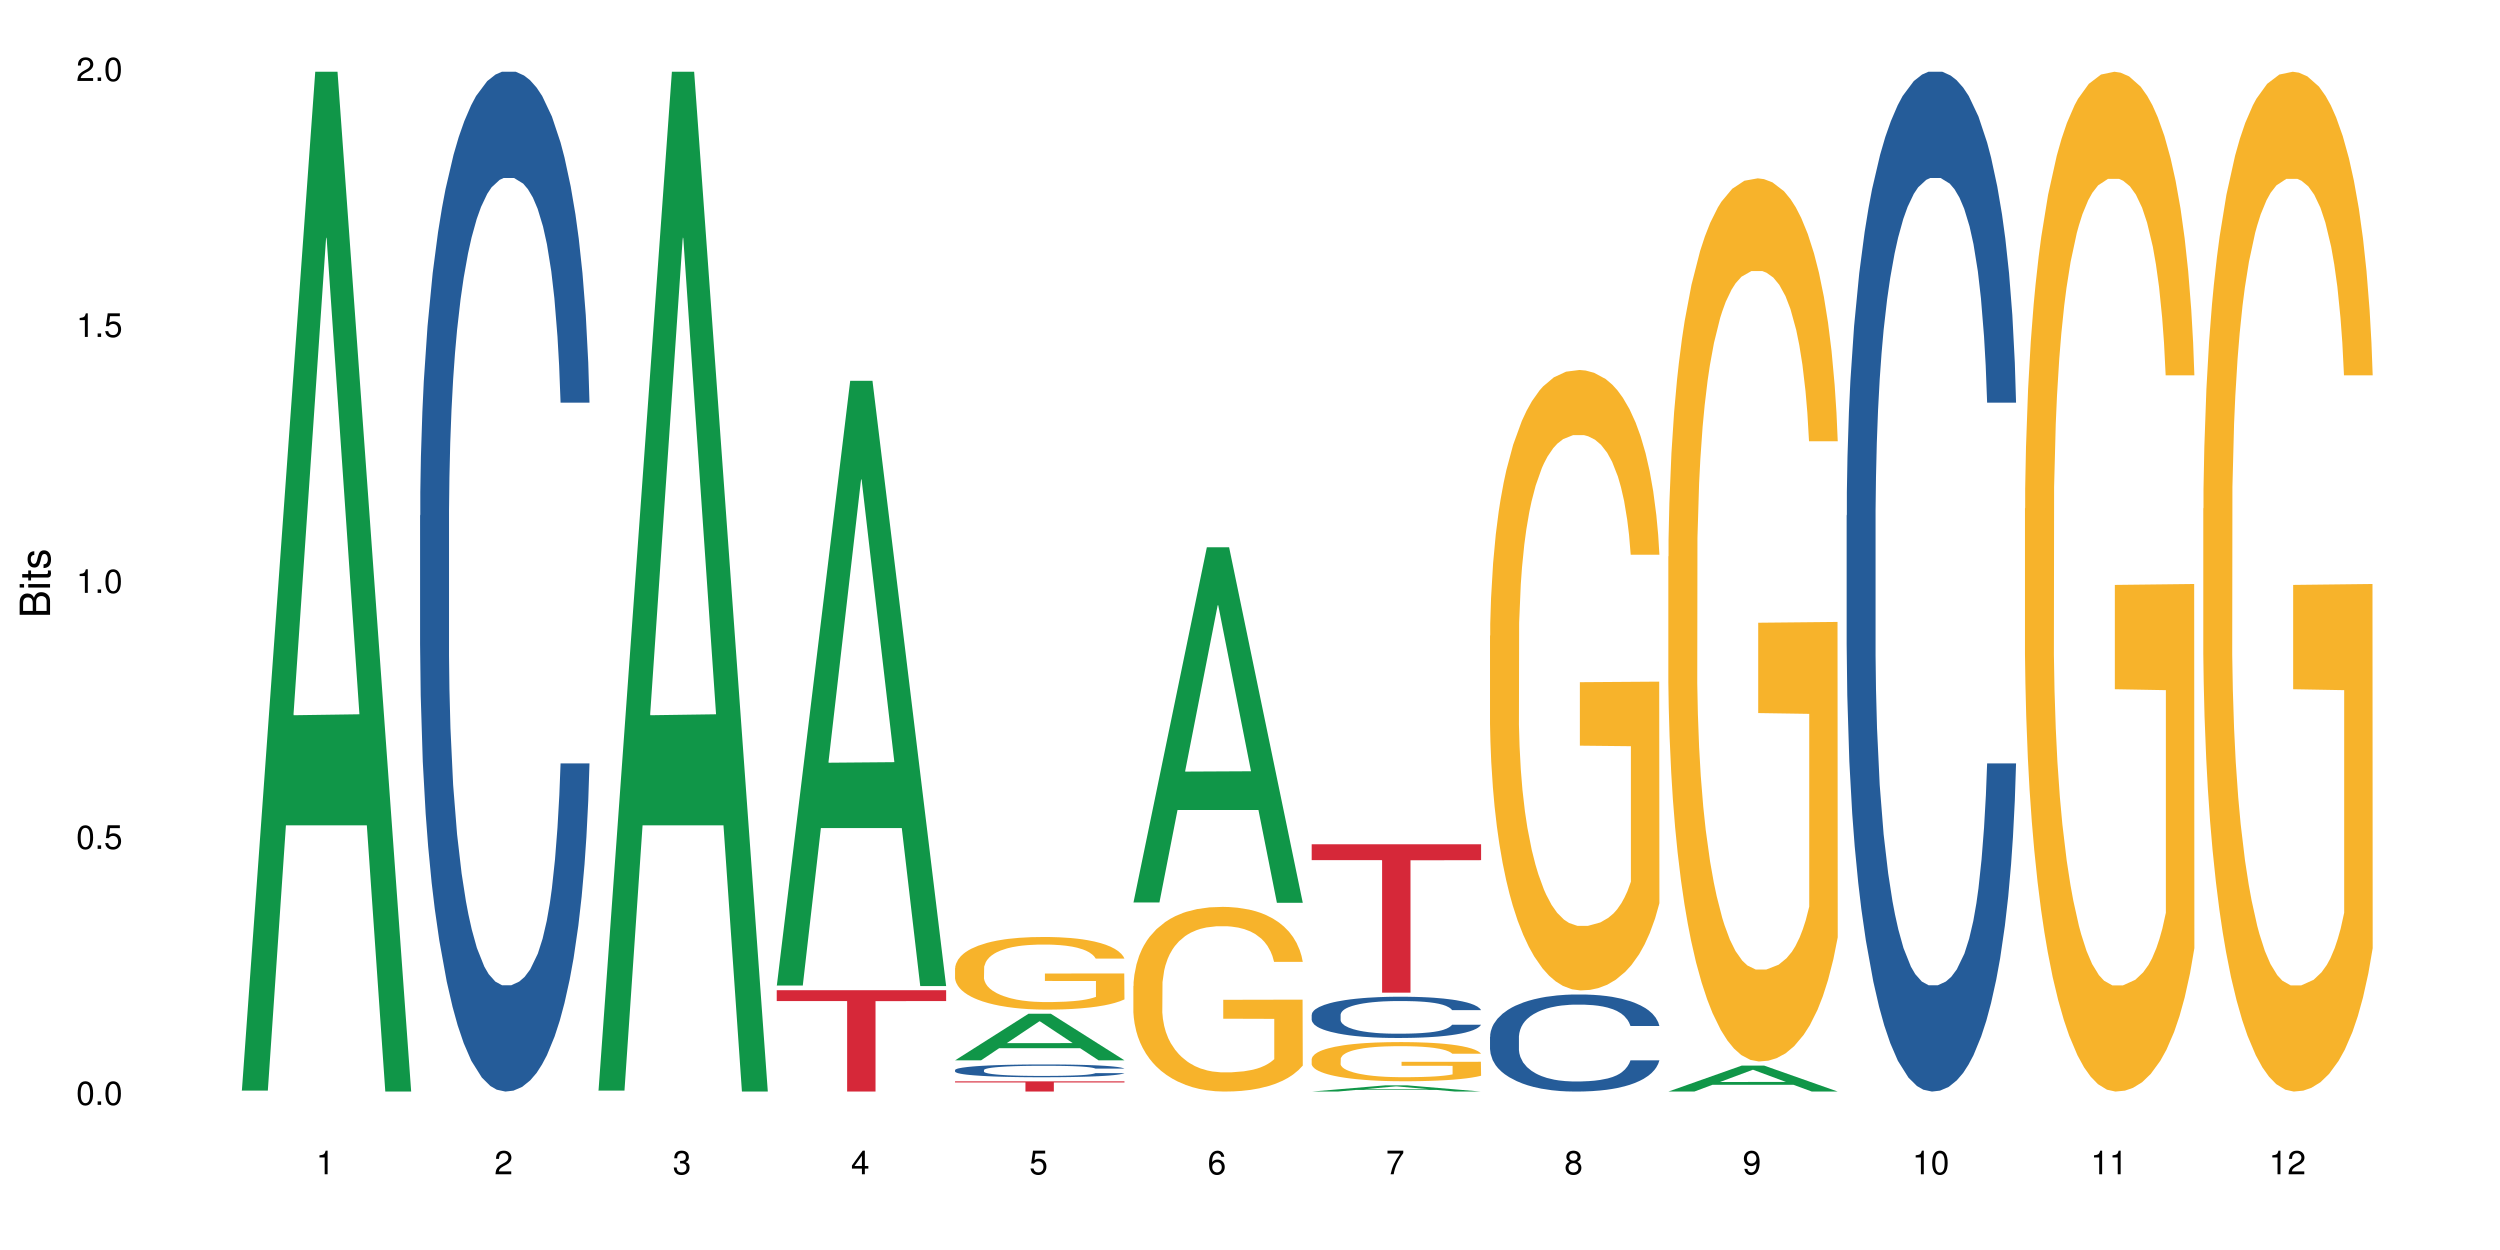 <?xml version="1.0" encoding="UTF-8"?>
<svg xmlns="http://www.w3.org/2000/svg" xmlns:xlink="http://www.w3.org/1999/xlink" width="720pt" height="360pt" viewBox="0 0 720 360" version="1.1">
<defs>
<g>
<symbol overflow="visible" id="glyph0-0">
<path style="stroke:none;" d=""/>
</symbol>
<symbol overflow="visible" id="glyph0-1">
<path style="stroke:none;" d="M 2.641 -6.797 C 2 -6.797 1.422 -6.531 1.078 -6.047 C 0.641 -5.453 0.406 -4.547 0.406 -3.297 C 0.406 -1 1.188 0.219 2.641 0.219 C 4.078 0.219 4.859 -1 4.859 -3.234 C 4.859 -4.562 4.656 -5.438 4.203 -6.047 C 3.844 -6.531 3.281 -6.797 2.641 -6.797 Z M 2.641 -6.047 C 3.547 -6.047 4 -5.125 4 -3.312 C 4 -1.375 3.562 -0.484 2.625 -0.484 C 1.734 -0.484 1.281 -1.422 1.281 -3.281 C 1.281 -5.141 1.734 -6.047 2.641 -6.047 Z M 2.641 -6.047 "/>
</symbol>
<symbol overflow="visible" id="glyph0-2">
<path style="stroke:none;" d="M 1.828 -1 L 0.828 -1 L 0.828 0 L 1.828 0 Z M 1.828 -1 "/>
</symbol>
<symbol overflow="visible" id="glyph0-3">
<path style="stroke:none;" d="M 4.562 -6.797 L 1.062 -6.797 L 0.547 -3.094 L 1.328 -3.094 C 1.719 -3.562 2.047 -3.734 2.578 -3.734 C 3.484 -3.734 4.062 -3.109 4.062 -2.094 C 4.062 -1.125 3.484 -0.531 2.578 -0.531 C 1.828 -0.531 1.375 -0.906 1.188 -1.672 L 0.328 -1.672 C 0.453 -1.109 0.547 -0.844 0.75 -0.594 C 1.125 -0.078 1.828 0.219 2.594 0.219 C 3.969 0.219 4.922 -0.781 4.922 -2.219 C 4.922 -3.562 4.031 -4.484 2.719 -4.484 C 2.25 -4.484 1.859 -4.359 1.469 -4.062 L 1.734 -5.969 L 4.562 -5.969 Z M 4.562 -6.797 "/>
</symbol>
<symbol overflow="visible" id="glyph0-4">
<path style="stroke:none;" d="M 2.484 -4.844 L 2.484 0 L 3.328 0 L 3.328 -6.797 L 2.766 -6.797 C 2.469 -5.75 2.281 -5.609 0.984 -5.453 L 0.984 -4.844 Z M 2.484 -4.844 "/>
</symbol>
<symbol overflow="visible" id="glyph0-5">
<path style="stroke:none;" d="M 4.859 -0.828 L 1.281 -0.828 C 1.359 -1.391 1.672 -1.75 2.5 -2.234 L 3.469 -2.75 C 4.406 -3.266 4.906 -3.969 4.906 -4.812 C 4.906 -5.375 4.672 -5.906 4.266 -6.266 C 3.859 -6.625 3.375 -6.797 2.719 -6.797 C 1.859 -6.797 1.219 -6.5 0.844 -5.922 C 0.609 -5.562 0.5 -5.125 0.484 -4.438 L 1.328 -4.438 C 1.359 -4.906 1.406 -5.188 1.531 -5.406 C 1.75 -5.812 2.188 -6.062 2.703 -6.062 C 3.469 -6.062 4.031 -5.516 4.031 -4.781 C 4.031 -4.25 3.719 -3.797 3.125 -3.438 L 2.234 -2.938 C 0.812 -2.141 0.406 -1.5 0.328 0 L 4.859 0 Z M 4.859 -0.828 "/>
</symbol>
<symbol overflow="visible" id="glyph0-6">
<path style="stroke:none;" d="M 2.125 -3.125 L 2.578 -3.125 C 3.516 -3.125 3.984 -2.703 3.984 -1.891 C 3.984 -1.031 3.469 -0.531 2.578 -0.531 C 1.656 -0.531 1.203 -0.984 1.156 -1.969 L 0.312 -1.969 C 0.344 -1.422 0.438 -1.078 0.609 -0.766 C 0.953 -0.109 1.625 0.219 2.547 0.219 C 3.953 0.219 4.859 -0.609 4.859 -1.906 C 4.859 -2.766 4.516 -3.25 3.703 -3.516 C 4.344 -3.766 4.656 -4.25 4.656 -4.938 C 4.656 -6.109 3.875 -6.797 2.578 -6.797 C 1.203 -6.797 0.484 -6.047 0.453 -4.609 L 1.297 -4.609 C 1.312 -5.016 1.344 -5.25 1.453 -5.453 C 1.641 -5.828 2.062 -6.062 2.594 -6.062 C 3.344 -6.062 3.797 -5.625 3.797 -4.906 C 3.797 -4.422 3.609 -4.141 3.25 -3.984 C 3.016 -3.891 2.719 -3.844 2.125 -3.844 Z M 2.125 -3.125 "/>
</symbol>
<symbol overflow="visible" id="glyph0-7">
<path style="stroke:none;" d="M 3.141 -1.625 L 3.141 0 L 3.984 0 L 3.984 -1.625 L 4.984 -1.625 L 4.984 -2.391 L 3.984 -2.391 L 3.984 -6.797 L 3.359 -6.797 L 0.266 -2.516 L 0.266 -1.625 Z M 3.141 -2.391 L 1 -2.391 L 3.141 -5.359 Z M 3.141 -2.391 "/>
</symbol>
<symbol overflow="visible" id="glyph0-8">
<path style="stroke:none;" d="M 4.781 -5.031 C 4.609 -6.141 3.891 -6.797 2.844 -6.797 C 2.094 -6.797 1.422 -6.438 1.031 -5.828 C 0.609 -5.172 0.406 -4.344 0.406 -3.094 C 0.406 -1.953 0.578 -1.234 0.984 -0.625 C 1.359 -0.078 1.953 0.219 2.703 0.219 C 3.984 0.219 4.922 -0.734 4.922 -2.078 C 4.922 -3.344 4.062 -4.234 2.844 -4.234 C 2.172 -4.234 1.641 -3.969 1.281 -3.469 C 1.281 -5.125 1.828 -6.047 2.797 -6.047 C 3.391 -6.047 3.797 -5.672 3.938 -5.031 Z M 2.734 -3.484 C 3.547 -3.484 4.062 -2.922 4.062 -2 C 4.062 -1.156 3.484 -0.531 2.703 -0.531 C 1.922 -0.531 1.328 -1.188 1.328 -2.047 C 1.328 -2.891 1.906 -3.484 2.734 -3.484 Z M 2.734 -3.484 "/>
</symbol>
<symbol overflow="visible" id="glyph0-9">
<path style="stroke:none;" d="M 4.984 -6.797 L 0.438 -6.797 L 0.438 -5.969 L 4.109 -5.969 C 2.5 -3.656 1.828 -2.234 1.328 0 L 2.219 0 C 2.594 -2.172 3.453 -4.047 4.984 -6.094 Z M 4.984 -6.797 "/>
</symbol>
<symbol overflow="visible" id="glyph0-10">
<path style="stroke:none;" d="M 3.75 -3.578 C 4.453 -4 4.688 -4.344 4.688 -4.984 C 4.688 -6.047 3.844 -6.797 2.641 -6.797 C 1.438 -6.797 0.594 -6.047 0.594 -4.984 C 0.594 -4.359 0.828 -4.016 1.516 -3.578 C 0.734 -3.203 0.359 -2.641 0.359 -1.891 C 0.359 -0.641 1.297 0.219 2.641 0.219 C 3.984 0.219 4.922 -0.641 4.922 -1.875 C 4.922 -2.641 4.531 -3.203 3.75 -3.578 Z M 2.641 -6.047 C 3.359 -6.047 3.812 -5.625 3.812 -4.969 C 3.812 -4.344 3.344 -3.922 2.641 -3.922 C 1.922 -3.922 1.453 -4.344 1.453 -4.984 C 1.453 -5.625 1.922 -6.047 2.641 -6.047 Z M 2.641 -3.203 C 3.484 -3.203 4.062 -2.672 4.062 -1.875 C 4.062 -1.062 3.484 -0.531 2.625 -0.531 C 1.797 -0.531 1.219 -1.078 1.219 -1.875 C 1.219 -2.672 1.797 -3.203 2.641 -3.203 Z M 2.641 -3.203 "/>
</symbol>
<symbol overflow="visible" id="glyph0-11">
<path style="stroke:none;" d="M 0.516 -1.547 C 0.672 -0.438 1.406 0.219 2.438 0.219 C 3.188 0.219 3.859 -0.141 4.266 -0.75 C 4.688 -1.406 4.891 -2.25 4.891 -3.484 C 4.891 -4.625 4.703 -5.359 4.312 -5.953 C 3.938 -6.5 3.344 -6.797 2.594 -6.797 C 1.297 -6.797 0.359 -5.844 0.359 -4.516 C 0.359 -3.25 1.234 -2.344 2.453 -2.344 C 3.094 -2.344 3.562 -2.578 4.016 -3.109 C 4 -1.453 3.469 -0.531 2.5 -0.531 C 1.906 -0.531 1.484 -0.906 1.359 -1.547 Z M 2.578 -6.062 C 3.375 -6.062 3.969 -5.406 3.969 -4.531 C 3.969 -3.688 3.375 -3.094 2.547 -3.094 C 1.734 -3.094 1.234 -3.672 1.234 -4.578 C 1.234 -5.438 1.797 -6.062 2.578 -6.062 Z M 2.578 -6.062 "/>
</symbol>
<symbol overflow="visible" id="glyph1-0">
<path style="stroke:none;" d=""/>
</symbol>
<symbol overflow="visible" id="glyph1-1">
<path style="stroke:none;" d="M 0 -0.953 L 0 -4.891 C 0 -5.719 -0.234 -6.344 -0.734 -6.797 C -1.188 -7.234 -1.812 -7.469 -2.5 -7.469 C -3.547 -7.469 -4.188 -7 -4.625 -5.875 C -4.984 -6.672 -5.641 -7.094 -6.531 -7.094 C -7.156 -7.094 -7.734 -6.859 -8.141 -6.391 C -8.562 -5.938 -8.75 -5.344 -8.75 -4.5 L -8.75 -0.953 Z M -4.984 -2.062 L -7.766 -2.062 L -7.766 -4.219 C -7.766 -4.844 -7.688 -5.203 -7.453 -5.5 C -7.219 -5.812 -6.859 -5.969 -6.375 -5.969 C -5.906 -5.969 -5.531 -5.812 -5.297 -5.5 C -5.062 -5.203 -4.984 -4.844 -4.984 -4.219 Z M -0.984 -2.062 L -4 -2.062 L -4 -4.781 C -4 -5.328 -3.859 -5.688 -3.578 -5.953 C -3.297 -6.219 -2.922 -6.359 -2.484 -6.359 C -2.062 -6.359 -1.688 -6.219 -1.406 -5.953 C -1.109 -5.688 -0.984 -5.328 -0.984 -4.781 Z M -0.984 -2.062 "/>
</symbol>
<symbol overflow="visible" id="glyph1-2">
<path style="stroke:none;" d="M -6.281 -1.797 L -6.281 -0.797 L 0 -0.797 L 0 -1.797 Z M -8.75 -1.797 L -8.75 -0.797 L -7.484 -0.797 L -7.484 -1.797 Z M -8.75 -1.797 "/>
</symbol>
<symbol overflow="visible" id="glyph1-3">
<path style="stroke:none;" d="M -6.281 -3.047 L -6.281 -2.016 L -8.016 -2.016 L -8.016 -1.016 L -6.281 -1.016 L -6.281 -0.172 L -5.469 -0.172 L -5.469 -1.016 L -0.719 -1.016 C -0.078 -1.016 0.281 -1.453 0.281 -2.234 C 0.281 -2.469 0.25 -2.719 0.188 -3.047 L -0.641 -3.047 C -0.609 -2.922 -0.594 -2.766 -0.594 -2.562 C -0.594 -2.141 -0.719 -2.016 -1.156 -2.016 L -5.469 -2.016 L -5.469 -3.047 Z M -6.281 -3.047 "/>
</symbol>
<symbol overflow="visible" id="glyph1-4">
<path style="stroke:none;" d="M -4.531 -5.25 C -5.766 -5.25 -6.469 -4.422 -6.469 -2.969 C -6.469 -1.516 -5.719 -0.562 -4.547 -0.562 C -3.562 -0.562 -3.094 -1.062 -2.734 -2.562 L -2.516 -3.484 C -2.344 -4.188 -2.094 -4.469 -1.625 -4.469 C -1.047 -4.469 -0.641 -3.875 -0.641 -3 C -0.641 -2.453 -0.797 -2 -1.062 -1.75 C -1.25 -1.594 -1.422 -1.531 -1.875 -1.469 L -1.875 -0.406 C -0.422 -0.453 0.281 -1.266 0.281 -2.922 C 0.281 -4.5 -0.5 -5.516 -1.719 -5.516 C -2.656 -5.516 -3.172 -4.984 -3.469 -3.734 L -3.703 -2.766 C -3.891 -1.953 -4.156 -1.609 -4.594 -1.609 C -5.172 -1.609 -5.547 -2.125 -5.547 -2.938 C -5.547 -3.75 -5.203 -4.172 -4.531 -4.203 Z M -4.531 -5.25 "/>
</symbol>
</g>
</defs>
<g id="surface41287">
<rect x="0" y="0" width="720" height="360" style="fill:rgb(100%,100%,100%);fill-opacity:1;stroke:none;"/>
<path style=" stroke:none;fill-rule:nonzero;fill:rgb(6.275%,58.824%,28.235%);fill-opacity:1;" d="M 69.629 314.094 L 69.68 313.82 L 90.793 20.664 L 97.203 20.664 L 118.418 314.371 L 110.965 314.371 L 105.648 237.703 L 82.348 237.703 L 77.137 314.094 L 69.629 314.094 L 84.59 205.988 L 103.512 205.711 L 94.074 68.648 L 93.973 68.375 L 93.867 69.199 L 84.535 205.711 L 84.59 205.988 Z M 69.629 314.094 "/>
<path style=" stroke:none;fill-rule:nonzero;fill:rgb(14.51%,36.078%,60%);fill-opacity:1;" d="M 120.984 148.457 L 121.047 148.188 L 121.047 141.742 L 121.223 131.543 L 121.641 118.656 L 122.055 109.797 L 123.129 93.957 L 124.613 78.652 L 126.16 66.84 L 127.293 59.859 L 128.305 54.492 L 130.625 44.559 L 132.113 39.457 L 133.719 34.891 L 135.684 30.328 L 137.109 27.645 L 140.324 23.348 L 142.703 21.469 L 144.547 20.664 L 148.535 20.664 L 150.914 21.738 L 152.637 23.078 L 154.543 25.227 L 156.148 27.645 L 158.945 33.551 L 161.445 41.066 L 162.574 45.363 L 164.359 53.684 L 165.727 61.738 L 166.68 68.719 L 167.75 78.652 L 168.703 90.734 L 169.418 104.426 L 169.773 115.969 L 161.445 115.969 L 161.027 105.23 L 160.551 96.91 L 159.66 85.902 L 158.766 78.117 L 157.516 70.332 L 156.387 65.23 L 154.84 60.129 L 153.473 56.906 L 152.043 54.492 L 150.676 52.879 L 148.059 51.27 L 145.023 51.27 L 143.891 51.805 L 141.57 53.953 L 140.324 55.832 L 138.539 59.59 L 137.289 63.082 L 135.801 68.449 L 134.789 73.016 L 133.539 79.996 L 132.648 86.172 L 131.637 95.031 L 131.039 101.742 L 130.504 109.258 L 130.031 118.117 L 129.672 127.516 L 129.434 137.449 L 129.316 147.113 L 129.316 188.727 L 129.434 198.391 L 129.73 209.668 L 130.504 226.043 L 131.637 240.273 L 132.945 251.547 L 134.195 259.602 L 134.906 263.359 L 135.859 267.656 L 137.348 273.027 L 139.488 278.395 L 140.738 280.543 L 142.645 282.691 L 144.605 283.766 L 147.223 283.766 L 149.543 282.691 L 151.09 281.348 L 152.699 279.199 L 154.898 274.637 L 156.27 270.34 L 157.457 265.242 L 158.352 260.141 L 158.945 255.844 L 159.84 247.52 L 160.551 238.395 L 161.086 228.996 L 161.445 219.867 L 169.773 219.867 L 169.418 230.609 L 168.883 241.078 L 168.348 248.863 L 167.512 258.262 L 166.562 266.582 L 165.191 275.98 L 164.062 282.152 L 162.574 288.867 L 161.207 293.969 L 159.719 298.531 L 157.516 303.898 L 156.09 306.586 L 154.543 309 L 152.699 311.148 L 150.379 313.027 L 147.879 314.102 L 145.559 314.371 L 143.059 313.832 L 141.215 312.762 L 138.777 310.344 L 135.742 305.512 L 133.539 300.41 L 131.812 295.309 L 130.328 289.941 L 128.66 282.691 L 126.52 270.879 L 125.211 261.75 L 124.316 254.234 L 123.305 243.762 L 122.594 234.367 L 121.758 219.332 L 121.164 200.27 L 120.984 185.504 Z M 120.984 148.457 "/>
<path style=" stroke:none;fill-rule:nonzero;fill:rgb(6.275%,58.824%,28.235%);fill-opacity:1;" d="M 172.344 314.094 L 172.395 313.82 L 193.504 20.664 L 199.914 20.664 L 221.129 314.371 L 213.676 314.371 L 208.359 237.703 L 185.059 237.703 L 179.848 314.094 L 172.344 314.094 L 187.301 205.988 L 206.223 205.711 L 196.789 68.648 L 196.684 68.375 L 196.578 69.199 L 187.25 205.711 L 187.301 205.988 Z M 172.344 314.094 "/>
<path style=" stroke:none;fill-rule:nonzero;fill:rgb(6.275%,58.824%,28.235%);fill-opacity:1;" d="M 223.699 283.832 L 223.75 283.668 L 244.859 109.668 L 251.273 109.668 L 272.488 283.996 L 265.031 283.996 L 259.715 238.488 L 236.418 238.488 L 231.203 283.832 L 223.699 283.832 L 238.656 219.664 L 257.578 219.5 L 248.145 138.148 L 248.039 137.984 L 247.938 138.477 L 238.605 219.5 L 238.656 219.664 Z M 223.699 283.832 "/>
<path style=" stroke:none;fill-rule:nonzero;fill:rgb(83.922%,15.686%,22.353%);fill-opacity:1;" d="M 223.699 285.176 L 272.488 285.176 L 272.488 288.301 L 252.152 288.328 L 252.152 314.371 L 243.973 314.371 L 243.973 288.355 L 243.855 288.301 L 223.699 288.301 Z M 223.699 285.176 "/>
<path style=" stroke:none;fill-rule:nonzero;fill:rgb(6.275%,58.824%,28.235%);fill-opacity:1;" d="M 275.055 305.367 L 275.105 305.355 L 296.219 291.949 L 302.629 291.949 L 323.844 305.379 L 316.391 305.379 L 311.074 301.875 L 287.773 301.875 L 282.559 305.367 L 275.055 305.367 L 290.016 300.426 L 308.934 300.41 L 299.5 294.145 L 299.398 294.133 L 299.293 294.168 L 289.961 300.41 L 290.016 300.426 Z M 275.055 305.367 "/>
<path style=" stroke:none;fill-rule:nonzero;fill:rgb(14.51%,36.078%,60%);fill-opacity:1;" d="M 275.055 308.164 L 275.113 308.16 L 275.113 308.082 L 275.293 307.953 L 275.711 307.789 L 276.125 307.68 L 277.195 307.48 L 278.684 307.289 L 280.23 307.141 L 281.359 307.051 L 282.371 306.984 L 284.691 306.859 L 286.18 306.797 L 287.789 306.738 L 289.75 306.68 L 291.18 306.648 L 294.391 306.594 L 296.77 306.57 L 298.617 306.559 L 302.602 306.559 L 304.98 306.574 L 306.707 306.59 L 308.613 306.617 L 310.219 306.648 L 313.016 306.723 L 315.512 306.816 L 316.645 306.871 L 318.43 306.973 L 319.797 307.074 L 320.75 307.164 L 321.82 307.289 L 322.773 307.441 L 323.484 307.613 L 323.844 307.758 L 315.512 307.758 L 315.098 307.621 L 314.621 307.516 L 313.727 307.379 L 312.836 307.281 L 311.586 307.184 L 310.457 307.121 L 308.91 307.055 L 307.539 307.016 L 306.113 306.984 L 304.742 306.965 L 302.125 306.945 L 299.09 306.945 L 297.961 306.949 L 295.641 306.977 L 294.391 307 L 292.605 307.047 L 291.355 307.094 L 289.871 307.16 L 288.859 307.219 L 287.609 307.305 L 286.715 307.383 L 285.703 307.492 L 285.109 307.578 L 284.574 307.672 L 284.098 307.785 L 283.742 307.902 L 283.504 308.027 L 283.383 308.148 L 283.383 308.672 L 283.504 308.793 L 283.801 308.934 L 284.574 309.141 L 285.703 309.32 L 287.012 309.461 L 288.262 309.562 L 288.977 309.609 L 289.93 309.664 L 291.418 309.73 L 293.559 309.797 L 294.809 309.824 L 296.711 309.852 L 298.676 309.867 L 301.293 309.867 L 303.613 309.852 L 305.16 309.836 L 306.766 309.809 L 308.969 309.75 L 310.336 309.695 L 311.527 309.633 L 312.418 309.57 L 313.016 309.516 L 313.906 309.41 L 314.621 309.297 L 315.156 309.176 L 315.512 309.062 L 323.844 309.062 L 323.484 309.199 L 322.949 309.328 L 322.414 309.426 L 321.582 309.543 L 320.629 309.648 L 319.262 309.766 L 318.133 309.844 L 316.645 309.93 L 315.273 309.992 L 313.789 310.051 L 311.586 310.117 L 310.16 310.152 L 308.613 310.184 L 306.766 310.211 L 304.445 310.234 L 301.949 310.246 L 299.629 310.25 L 297.129 310.242 L 295.285 310.23 L 292.844 310.199 L 289.809 310.137 L 287.609 310.074 L 285.883 310.012 L 284.395 309.941 L 282.73 309.852 L 280.586 309.703 L 279.277 309.59 L 278.387 309.496 L 277.375 309.363 L 276.66 309.246 L 275.828 309.055 L 275.234 308.816 L 275.055 308.629 Z M 275.055 308.164 "/>
<path style=" stroke:none;fill-rule:nonzero;fill:rgb(96.863%,70.196%,16.863%);fill-opacity:1;" d="M 275.055 278.809 L 275.113 278.789 L 275.113 278.406 L 275.352 277.547 L 275.945 276.363 L 276.719 275.387 L 277.555 274.625 L 278.09 274.223 L 278.98 273.648 L 279.754 273.23 L 281.719 272.371 L 284.219 271.566 L 285.586 271.223 L 287.133 270.898 L 289.336 270.535 L 290.344 270.402 L 293.438 270.098 L 296.949 269.906 L 300.816 269.848 L 302.602 269.867 L 305.043 269.941 L 308.375 270.152 L 310.277 270.344 L 311.766 270.535 L 313.312 270.785 L 315.215 271.164 L 317 271.625 L 318.43 272.082 L 319.855 272.656 L 321.047 273.27 L 322.059 273.938 L 322.949 274.738 L 323.484 275.406 L 323.844 276.078 L 315.574 276.078 L 315.098 275.406 L 314.562 274.891 L 313.668 274.262 L 312.777 273.801 L 311.883 273.441 L 310.219 272.941 L 308.789 272.637 L 307.004 272.371 L 305.281 272.199 L 303.316 272.082 L 302.125 272.043 L 298.973 272.043 L 296.117 272.18 L 294.449 272.332 L 293.262 272.484 L 291.594 272.77 L 290.582 273 L 289.988 273.152 L 288.203 273.746 L 287.012 274.281 L 286.359 274.645 L 285.527 275.215 L 284.93 275.734 L 284.277 276.496 L 283.918 277.07 L 283.445 278.371 L 283.383 281.809 L 283.562 282.535 L 283.918 283.316 L 284.395 284.008 L 285.109 284.73 L 285.824 285.285 L 287.074 286.031 L 288.145 286.527 L 288.977 286.852 L 290.582 287.367 L 291.238 287.539 L 292.785 287.887 L 294.391 288.152 L 296.355 288.383 L 297.844 288.496 L 300.223 288.59 L 303.258 288.59 L 306.828 288.477 L 309.086 288.324 L 310.633 288.172 L 311.645 288.039 L 312.895 287.828 L 313.789 287.637 L 314.621 287.426 L 315.633 287.102 L 315.633 282.535 L 300.938 282.516 L 300.938 280.375 L 323.785 280.355 L 323.844 287.828 L 322.594 288.344 L 321.047 288.84 L 319.559 289.223 L 318.012 289.547 L 315.812 289.91 L 314.027 290.141 L 311.289 290.406 L 308.789 290.578 L 306.172 290.695 L 303.852 290.75 L 301.113 290.77 L 298.676 290.73 L 296.059 290.617 L 293.977 290.465 L 292.07 290.273 L 290.168 290.023 L 287.789 289.625 L 286.238 289.297 L 284.633 288.898 L 283.027 288.418 L 281.598 287.902 L 280.648 287.504 L 279.695 287.043 L 278.684 286.473 L 277.73 285.82 L 277.02 285.23 L 276.363 284.559 L 275.887 283.93 L 275.41 283.07 L 275.172 282.383 L 275.055 281.789 Z M 275.055 278.809 "/>
<path style=" stroke:none;fill-rule:nonzero;fill:rgb(83.922%,15.686%,22.353%);fill-opacity:1;" d="M 275.055 311.43 L 323.844 311.43 L 323.844 311.746 L 303.508 311.746 L 303.508 314.371 L 295.328 314.371 L 295.328 311.75 L 295.211 311.746 L 275.055 311.746 Z M 275.055 311.43 "/>
<path style=" stroke:none;fill-rule:nonzero;fill:rgb(6.275%,58.824%,28.235%);fill-opacity:1;" d="M 326.41 259.902 L 326.465 259.809 L 347.574 157.613 L 353.984 157.613 L 375.199 260 L 367.746 260 L 362.43 233.273 L 339.129 233.273 L 333.918 259.902 L 326.41 259.902 L 341.371 222.219 L 360.293 222.121 L 350.855 174.344 L 350.754 174.246 L 350.648 174.535 L 341.32 222.121 L 341.371 222.219 Z M 326.41 259.902 "/>
<path style=" stroke:none;fill-rule:nonzero;fill:rgb(96.863%,70.196%,16.863%);fill-opacity:1;" d="M 326.41 283.961 L 326.469 283.914 L 326.469 282.941 L 326.707 280.754 L 327.305 277.742 L 328.078 275.266 L 328.91 273.324 L 329.445 272.305 L 330.336 270.844 L 331.109 269.777 L 333.074 267.59 L 335.574 265.551 L 336.941 264.676 L 338.488 263.852 L 340.691 262.926 L 341.703 262.586 L 344.797 261.809 L 348.305 261.324 L 352.172 261.18 L 353.957 261.227 L 356.398 261.422 L 359.73 261.957 L 361.633 262.441 L 363.121 262.926 L 364.668 263.559 L 366.57 264.531 L 368.355 265.695 L 369.785 266.863 L 371.215 268.32 L 372.402 269.875 L 373.414 271.574 L 374.309 273.613 L 374.844 275.316 L 375.199 277.016 L 366.93 277.016 L 366.453 275.316 L 365.918 274.004 L 365.023 272.398 L 364.133 271.234 L 363.238 270.312 L 361.574 269.047 L 360.145 268.27 L 358.359 267.59 L 356.637 267.152 L 354.672 266.863 L 353.484 266.766 L 350.328 266.766 L 347.473 267.105 L 345.809 267.492 L 344.617 267.883 L 342.953 268.609 L 341.941 269.195 L 341.344 269.582 L 339.559 271.09 L 338.371 272.449 L 337.715 273.371 L 336.883 274.828 L 336.289 276.141 L 335.633 278.082 L 335.277 279.539 L 334.801 282.844 L 334.742 291.59 L 334.918 293.434 L 335.277 295.426 L 335.754 297.176 L 336.465 299.02 L 337.18 300.43 L 338.43 302.324 L 339.5 303.586 L 340.332 304.414 L 341.941 305.723 L 342.594 306.16 L 344.141 307.035 L 345.746 307.715 L 347.711 308.297 L 349.199 308.59 L 351.578 308.832 L 354.613 308.832 L 358.184 308.543 L 360.445 308.152 L 361.992 307.766 L 363.004 307.426 L 364.25 306.891 L 365.145 306.402 L 365.977 305.871 L 366.988 305.043 L 366.988 293.434 L 352.293 293.387 L 352.293 287.945 L 375.141 287.895 L 375.199 306.891 L 373.949 308.203 L 372.402 309.465 L 370.914 310.438 L 369.367 311.262 L 367.168 312.184 L 365.383 312.77 L 362.645 313.449 L 360.145 313.887 L 357.527 314.176 L 355.207 314.32 L 352.473 314.371 L 350.031 314.273 L 347.414 313.98 L 345.332 313.594 L 343.426 313.109 L 341.523 312.477 L 339.145 311.457 L 337.598 310.629 L 335.988 309.609 L 334.383 308.395 L 332.957 307.086 L 332.004 306.062 L 331.051 304.898 L 330.039 303.441 L 329.09 301.789 L 328.375 300.285 L 327.719 298.582 L 327.242 296.98 L 326.77 294.793 L 326.531 293.047 L 326.41 291.539 Z M 326.41 283.961 "/>
<path style=" stroke:none;fill-rule:nonzero;fill:rgb(6.275%,58.824%,28.235%);fill-opacity:1;" d="M 377.766 314.367 L 377.82 314.367 L 398.93 312.582 L 405.34 312.582 L 426.555 314.371 L 419.102 314.371 L 413.785 313.902 L 390.484 313.902 L 385.273 314.367 L 377.766 314.367 L 392.727 313.711 L 411.648 313.711 L 402.215 312.875 L 402.109 312.875 L 402.004 312.879 L 392.676 313.711 L 392.727 313.711 Z M 377.766 314.367 "/>
<path style=" stroke:none;fill-rule:nonzero;fill:rgb(14.51%,36.078%,60%);fill-opacity:1;" d="M 377.766 292.234 L 377.828 292.223 L 377.828 291.961 L 378.004 291.547 L 378.422 291.027 L 378.84 290.668 L 379.91 290.027 L 381.395 289.41 L 382.945 288.934 L 384.074 288.648 L 385.086 288.434 L 387.406 288.031 L 388.895 287.824 L 390.5 287.641 L 392.465 287.457 L 393.891 287.348 L 397.105 287.176 L 399.484 287.098 L 401.328 287.066 L 405.316 287.066 L 407.695 287.109 L 409.422 287.164 L 411.324 287.25 L 412.93 287.348 L 415.727 287.586 L 418.227 287.891 L 419.355 288.062 L 421.141 288.402 L 422.508 288.727 L 423.461 289.008 L 424.531 289.41 L 425.484 289.898 L 426.199 290.453 L 426.555 290.918 L 418.227 290.918 L 417.809 290.484 L 417.332 290.148 L 416.441 289.703 L 415.547 289.387 L 414.301 289.074 L 413.168 288.867 L 411.621 288.66 L 410.254 288.531 L 408.824 288.434 L 407.457 288.367 L 404.84 288.305 L 401.805 288.305 L 400.676 288.324 L 398.352 288.41 L 397.105 288.488 L 395.32 288.641 L 394.07 288.781 L 392.582 288.996 L 391.57 289.184 L 390.32 289.465 L 389.43 289.715 L 388.418 290.074 L 387.824 290.344 L 387.285 290.648 L 386.812 291.008 L 386.453 291.387 L 386.215 291.789 L 386.098 292.18 L 386.098 293.859 L 386.215 294.25 L 386.512 294.707 L 387.285 295.371 L 388.418 295.945 L 389.727 296.402 L 390.977 296.727 L 391.691 296.879 L 392.641 297.051 L 394.129 297.27 L 396.27 297.488 L 397.52 297.574 L 399.426 297.66 L 401.387 297.703 L 404.004 297.703 L 406.328 297.66 L 407.875 297.605 L 409.48 297.52 L 411.68 297.336 L 413.051 297.16 L 414.238 296.953 L 415.133 296.75 L 415.727 296.574 L 416.621 296.238 L 417.332 295.871 L 417.867 295.488 L 418.227 295.121 L 426.555 295.121 L 426.199 295.555 L 425.664 295.977 L 425.129 296.293 L 424.293 296.672 L 423.344 297.008 L 421.973 297.391 L 420.844 297.641 L 419.355 297.91 L 417.988 298.117 L 416.5 298.301 L 414.301 298.52 L 412.871 298.625 L 411.324 298.723 L 409.48 298.812 L 407.16 298.887 L 404.66 298.93 L 402.34 298.941 L 399.84 298.918 L 397.996 298.875 L 395.559 298.777 L 392.523 298.582 L 390.32 298.375 L 388.598 298.172 L 387.109 297.953 L 385.441 297.66 L 383.301 297.184 L 381.992 296.812 L 381.098 296.508 L 380.086 296.086 L 379.375 295.707 L 378.539 295.098 L 377.945 294.328 L 377.766 293.73 Z M 377.766 292.234 "/>
<path style=" stroke:none;fill-rule:nonzero;fill:rgb(96.863%,70.196%,16.863%);fill-opacity:1;" d="M 377.766 304.953 L 377.828 304.941 L 377.828 304.738 L 378.066 304.273 L 378.66 303.633 L 379.434 303.109 L 380.266 302.695 L 380.801 302.48 L 381.695 302.172 L 382.469 301.945 L 384.43 301.48 L 386.93 301.047 L 388.297 300.863 L 389.844 300.688 L 392.047 300.492 L 393.059 300.418 L 396.152 300.254 L 399.664 300.152 L 403.531 300.121 L 405.316 300.133 L 407.754 300.172 L 411.086 300.285 L 412.988 300.391 L 414.477 300.492 L 416.023 300.625 L 417.93 300.832 L 419.715 301.078 L 421.141 301.328 L 422.57 301.637 L 423.758 301.965 L 424.77 302.324 L 425.664 302.758 L 426.199 303.121 L 426.555 303.48 L 418.285 303.48 L 417.809 303.121 L 417.273 302.84 L 416.383 302.5 L 415.488 302.254 L 414.598 302.059 L 412.93 301.789 L 411.504 301.625 L 409.719 301.48 L 407.992 301.387 L 406.027 301.328 L 404.84 301.305 L 401.684 301.305 L 398.828 301.379 L 397.164 301.461 L 395.973 301.543 L 394.309 301.699 L 393.297 301.82 L 392.699 301.902 L 390.918 302.223 L 389.727 302.512 L 389.07 302.707 L 388.238 303.016 L 387.645 303.293 L 386.988 303.707 L 386.633 304.016 L 386.156 304.715 L 386.098 306.57 L 386.273 306.961 L 386.633 307.387 L 387.109 307.758 L 387.824 308.148 L 388.535 308.445 L 389.785 308.848 L 390.855 309.117 L 391.691 309.293 L 393.297 309.57 L 393.949 309.664 L 395.496 309.848 L 397.105 309.992 L 399.066 310.117 L 400.555 310.176 L 402.934 310.23 L 405.969 310.23 L 409.539 310.168 L 411.801 310.086 L 413.348 310.004 L 414.359 309.93 L 415.609 309.816 L 416.5 309.715 L 417.332 309.602 L 418.344 309.426 L 418.344 306.961 L 403.648 306.953 L 403.648 305.797 L 426.496 305.789 L 426.555 309.816 L 425.305 310.094 L 423.758 310.363 L 422.273 310.57 L 420.727 310.742 L 418.523 310.941 L 416.738 311.062 L 414 311.207 L 411.504 311.301 L 408.883 311.363 L 406.562 311.395 L 403.828 311.402 L 401.387 311.383 L 398.77 311.32 L 396.688 311.238 L 394.785 311.137 L 392.879 311 L 390.5 310.785 L 388.953 310.609 L 387.348 310.395 L 385.738 310.137 L 384.312 309.859 L 383.359 309.641 L 382.406 309.395 L 381.395 309.086 L 380.445 308.734 L 379.73 308.414 L 379.074 308.055 L 378.602 307.715 L 378.125 307.25 L 377.887 306.879 L 377.766 306.562 Z M 377.766 304.953 "/>
<path style=" stroke:none;fill-rule:nonzero;fill:rgb(83.922%,15.686%,22.353%);fill-opacity:1;" d="M 377.766 243.152 L 426.555 243.152 L 426.555 247.727 L 406.223 247.766 L 406.223 285.887 L 398.043 285.887 L 398.043 247.805 L 397.922 247.727 L 377.766 247.727 Z M 377.766 243.152 "/>
<path style=" stroke:none;fill-rule:nonzero;fill:rgb(14.51%,36.078%,60%);fill-opacity:1;" d="M 429.125 298.586 L 429.184 298.559 L 429.184 297.945 L 429.363 296.977 L 429.777 295.75 L 430.195 294.906 L 431.266 293.402 L 432.754 291.945 L 434.301 290.82 L 435.43 290.156 L 436.441 289.645 L 438.762 288.699 L 440.25 288.215 L 441.855 287.781 L 443.82 287.348 L 445.246 287.09 L 448.461 286.684 L 450.84 286.504 L 452.684 286.426 L 456.672 286.426 L 459.051 286.531 L 460.777 286.656 L 462.68 286.863 L 464.285 287.09 L 467.082 287.652 L 469.582 288.367 L 470.711 288.777 L 472.496 289.57 L 473.867 290.336 L 474.816 291 L 475.891 291.945 L 476.84 293.094 L 477.555 294.398 L 477.91 295.496 L 469.582 295.496 L 469.164 294.473 L 468.691 293.68 L 467.797 292.633 L 466.906 291.895 L 465.656 291.152 L 464.523 290.668 L 462.977 290.184 L 461.609 289.875 L 460.18 289.645 L 458.812 289.492 L 456.195 289.34 L 453.16 289.34 L 452.031 289.391 L 449.711 289.594 L 448.461 289.773 L 446.676 290.133 L 445.426 290.465 L 443.938 290.973 L 442.926 291.406 L 441.676 292.074 L 440.785 292.66 L 439.773 293.504 L 439.18 294.141 L 438.645 294.855 L 438.168 295.699 L 437.809 296.594 L 437.57 297.539 L 437.453 298.457 L 437.453 302.418 L 437.57 303.336 L 437.871 304.41 L 438.645 305.969 L 439.773 307.32 L 441.082 308.395 L 442.332 309.16 L 443.047 309.52 L 443.996 309.926 L 445.484 310.438 L 447.629 310.949 L 448.875 311.152 L 450.781 311.355 L 452.746 311.457 L 455.363 311.457 L 457.684 311.355 L 459.23 311.23 L 460.836 311.023 L 463.039 310.59 L 464.406 310.184 L 465.598 309.695 L 466.488 309.211 L 467.082 308.801 L 467.977 308.012 L 468.691 307.141 L 469.227 306.25 L 469.582 305.379 L 477.91 305.379 L 477.555 306.402 L 477.02 307.398 L 476.484 308.137 L 475.652 309.031 L 474.699 309.824 L 473.332 310.719 L 472.199 311.305 L 470.711 311.945 L 469.344 312.43 L 467.855 312.863 L 465.656 313.375 L 464.227 313.629 L 462.68 313.859 L 460.836 314.062 L 458.516 314.242 L 456.016 314.344 L 453.695 314.371 L 451.195 314.32 L 449.352 314.219 L 446.914 313.988 L 443.879 313.527 L 441.676 313.043 L 439.953 312.559 L 438.465 312.047 L 436.797 311.355 L 434.656 310.234 L 433.348 309.363 L 432.457 308.648 L 431.445 307.652 L 430.73 306.758 L 429.898 305.328 L 429.301 303.516 L 429.125 302.109 Z M 429.125 298.586 "/>
<path style=" stroke:none;fill-rule:nonzero;fill:rgb(96.863%,70.196%,16.863%);fill-opacity:1;" d="M 429.125 183.09 L 429.184 182.926 L 429.184 179.66 L 429.422 172.32 L 430.016 162.199 L 430.789 153.879 L 431.621 147.352 L 432.156 143.922 L 433.051 139.027 L 433.824 135.438 L 435.789 128.094 L 438.285 121.238 L 439.656 118.301 L 441.203 115.527 L 443.402 112.426 L 444.414 111.285 L 447.508 108.672 L 451.02 107.043 L 454.887 106.551 L 456.672 106.715 L 459.109 107.367 L 462.441 109.164 L 464.348 110.793 L 465.832 112.426 L 467.379 114.547 L 469.285 117.812 L 471.07 121.73 L 472.496 125.645 L 473.926 130.543 L 475.117 135.762 L 476.125 141.477 L 477.02 148.328 L 477.555 154.039 L 477.91 159.754 L 469.641 159.754 L 469.164 154.039 L 468.629 149.633 L 467.738 144.25 L 466.844 140.332 L 465.953 137.23 L 464.285 132.988 L 462.859 130.379 L 461.074 128.094 L 459.348 126.625 L 457.387 125.645 L 456.195 125.32 L 453.043 125.32 L 450.188 126.461 L 448.52 127.766 L 447.328 129.074 L 445.664 131.52 L 444.652 133.477 L 444.059 134.785 L 442.273 139.844 L 441.082 144.414 L 440.43 147.512 L 439.594 152.41 L 439 156.816 L 438.344 163.344 L 437.988 168.238 L 437.512 179.336 L 437.453 208.711 L 437.633 214.91 L 437.988 221.602 L 438.465 227.477 L 439.18 233.68 L 439.891 238.41 L 441.141 244.777 L 442.215 249.02 L 443.047 251.793 L 444.652 256.199 L 445.309 257.668 L 446.855 260.605 L 448.461 262.891 L 450.422 264.848 L 451.91 265.828 L 454.293 266.645 L 457.324 266.645 L 460.895 265.664 L 463.156 264.359 L 464.703 263.055 L 465.715 261.91 L 466.965 260.117 L 467.855 258.484 L 468.691 256.688 L 469.699 253.914 L 469.699 214.91 L 455.004 214.75 L 455.004 196.473 L 477.852 196.309 L 477.91 260.117 L 476.664 264.523 L 475.117 268.766 L 473.629 272.027 L 472.082 274.805 L 469.879 277.902 L 468.094 279.863 L 465.359 282.148 L 462.859 283.617 L 460.242 284.594 L 457.922 285.086 L 455.184 285.246 L 452.746 284.922 L 450.125 283.941 L 448.043 282.637 L 446.141 281.004 L 444.234 278.883 L 441.855 275.457 L 440.309 272.684 L 438.703 269.254 L 437.098 265.176 L 435.668 260.77 L 434.715 257.344 L 433.766 253.426 L 432.754 248.531 L 431.801 242.98 L 431.086 237.922 L 430.434 232.211 L 429.957 226.824 L 429.48 219.48 L 429.242 213.605 L 429.125 208.547 Z M 429.125 183.09 "/>
<path style=" stroke:none;fill-rule:nonzero;fill:rgb(6.275%,58.824%,28.235%);fill-opacity:1;" d="M 480.48 314.363 L 480.531 314.355 L 501.641 306.887 L 508.055 306.887 L 529.27 314.371 L 521.812 314.371 L 516.496 312.418 L 493.199 312.418 L 487.984 314.363 L 480.48 314.363 L 495.438 311.609 L 514.359 311.602 L 504.926 308.109 L 504.82 308.105 L 504.719 308.125 L 495.387 311.602 L 495.438 311.609 Z M 480.48 314.363 "/>
<path style=" stroke:none;fill-rule:nonzero;fill:rgb(96.863%,70.196%,16.863%);fill-opacity:1;" d="M 480.48 160.301 L 480.539 160.066 L 480.539 155.422 L 480.777 144.969 L 481.371 130.566 L 482.145 118.719 L 482.98 109.43 L 483.516 104.551 L 484.406 97.582 L 485.18 92.473 L 487.145 82.02 L 489.641 72.262 L 491.012 68.082 L 492.559 64.133 L 494.758 59.719 L 495.77 58.094 L 498.863 54.379 L 502.375 52.055 L 506.242 51.359 L 508.027 51.59 L 510.465 52.52 L 513.797 55.074 L 515.703 57.398 L 517.191 59.719 L 518.738 62.738 L 520.641 67.387 L 522.426 72.961 L 523.855 78.535 L 525.281 85.504 L 526.473 92.938 L 527.484 101.066 L 528.375 110.824 L 528.91 118.953 L 529.27 127.082 L 520.996 127.082 L 520.523 118.953 L 519.988 112.68 L 519.094 105.016 L 518.203 99.441 L 517.309 95.027 L 515.645 88.988 L 514.215 85.27 L 512.43 82.02 L 510.703 79.93 L 508.742 78.535 L 507.551 78.07 L 504.398 78.07 L 501.543 79.695 L 499.875 81.555 L 498.688 83.414 L 497.02 86.898 L 496.008 89.684 L 495.414 91.543 L 493.629 98.742 L 492.438 105.246 L 491.785 109.66 L 490.953 116.629 L 490.355 122.902 L 489.703 132.191 L 489.344 139.16 L 488.867 154.957 L 488.809 196.766 L 488.988 205.594 L 489.344 215.117 L 489.82 223.48 L 490.535 232.309 L 491.25 239.043 L 492.5 248.102 L 493.57 254.141 L 494.402 258.09 L 496.008 264.363 L 496.664 266.453 L 498.211 270.633 L 499.816 273.887 L 501.781 276.672 L 503.266 278.066 L 505.648 279.227 L 508.684 279.227 L 512.25 277.836 L 514.512 275.977 L 516.059 274.117 L 517.07 272.492 L 518.32 269.938 L 519.215 267.613 L 520.047 265.059 L 521.059 261.109 L 521.059 205.594 L 506.363 205.363 L 506.363 179.348 L 529.207 179.113 L 529.27 269.938 L 528.02 276.207 L 526.473 282.246 L 524.984 286.895 L 523.438 290.844 L 521.234 295.254 L 519.449 298.043 L 516.715 301.297 L 514.215 303.387 L 511.598 304.781 L 509.277 305.477 L 506.539 305.707 L 504.102 305.242 L 501.484 303.852 L 499.398 301.992 L 497.496 299.668 L 495.594 296.648 L 493.211 291.773 L 491.664 287.824 L 490.059 282.945 L 488.453 277.137 L 487.023 270.867 L 486.074 265.988 L 485.121 260.414 L 484.109 253.445 L 483.156 245.547 L 482.441 238.348 L 481.789 230.215 L 481.312 222.551 L 480.836 212.098 L 480.598 203.734 L 480.48 196.535 Z M 480.48 160.301 "/>
<path style=" stroke:none;fill-rule:nonzero;fill:rgb(14.51%,36.078%,60%);fill-opacity:1;" d="M 531.836 148.457 L 531.895 148.188 L 531.895 141.742 L 532.074 131.543 L 532.492 118.656 L 532.906 109.797 L 533.977 93.957 L 535.465 78.652 L 537.012 66.84 L 538.145 59.859 L 539.152 54.492 L 541.477 44.559 L 542.961 39.457 L 544.57 34.891 L 546.531 30.328 L 547.961 27.645 L 551.172 23.348 L 553.555 21.469 L 555.398 20.664 L 559.383 20.664 L 561.762 21.738 L 563.488 23.078 L 565.395 25.227 L 567 27.645 L 569.797 33.551 L 572.293 41.066 L 573.426 45.363 L 575.211 53.684 L 576.578 61.738 L 577.531 68.719 L 578.602 78.652 L 579.555 90.734 L 580.266 104.426 L 580.625 115.969 L 572.293 115.969 L 571.879 105.23 L 571.402 96.91 L 570.508 85.902 L 569.617 78.117 L 568.367 70.332 L 567.238 65.23 L 565.691 60.129 L 564.32 56.906 L 562.895 54.492 L 561.527 52.879 L 558.906 51.27 L 555.875 51.27 L 554.742 51.805 L 552.422 53.953 L 551.172 55.832 L 549.387 59.59 L 548.137 63.082 L 546.652 68.449 L 545.641 73.016 L 544.391 79.996 L 543.496 86.172 L 542.484 95.031 L 541.891 101.742 L 541.355 109.258 L 540.879 118.117 L 540.523 127.516 L 540.285 137.449 L 540.164 147.113 L 540.164 188.727 L 540.285 198.391 L 540.582 209.668 L 541.355 226.043 L 542.484 240.273 L 543.797 251.547 L 545.043 259.602 L 545.758 263.359 L 546.711 267.656 L 548.199 273.027 L 550.34 278.395 L 551.59 280.543 L 553.492 282.691 L 555.457 283.766 L 558.074 283.766 L 560.395 282.691 L 561.941 281.348 L 563.547 279.199 L 565.75 274.637 L 567.117 270.34 L 568.309 265.242 L 569.199 260.141 L 569.797 255.844 L 570.688 247.52 L 571.402 238.395 L 571.938 228.996 L 572.293 219.867 L 580.625 219.867 L 580.266 230.609 L 579.73 241.078 L 579.195 248.863 L 578.363 258.262 L 577.41 266.582 L 576.043 275.98 L 574.914 282.152 L 573.426 288.867 L 572.059 293.969 L 570.57 298.531 L 568.367 303.898 L 566.941 306.586 L 565.395 309 L 563.547 311.148 L 561.227 313.027 L 558.73 314.102 L 556.41 314.371 L 553.91 313.832 L 552.066 312.762 L 549.625 310.344 L 546.59 305.512 L 544.391 300.41 L 542.664 295.309 L 541.176 289.941 L 539.512 282.691 L 537.371 270.879 L 536.059 261.75 L 535.168 254.234 L 534.156 243.762 L 533.441 234.367 L 532.609 219.332 L 532.016 200.27 L 531.836 185.504 Z M 531.836 148.457 "/>
<path style=" stroke:none;fill-rule:nonzero;fill:rgb(96.863%,70.196%,16.863%);fill-opacity:1;" d="M 583.191 146.461 L 583.25 146.191 L 583.25 140.828 L 583.488 128.758 L 584.086 112.129 L 584.859 98.449 L 585.691 87.719 L 586.227 82.086 L 587.117 74.039 L 587.895 68.141 L 589.855 56.07 L 592.355 44.805 L 593.723 39.977 L 595.27 35.414 L 597.473 30.32 L 598.484 28.441 L 601.578 24.148 L 605.086 21.469 L 608.953 20.664 L 610.738 20.93 L 613.18 22.004 L 616.512 24.953 L 618.414 27.637 L 619.902 30.32 L 621.449 33.805 L 623.352 39.172 L 625.137 45.609 L 626.566 52.047 L 627.996 60.094 L 629.184 68.676 L 630.195 78.062 L 631.09 89.328 L 631.625 98.715 L 631.98 108.105 L 623.711 108.105 L 623.234 98.715 L 622.699 91.477 L 621.805 82.625 L 620.914 76.188 L 620.023 71.09 L 618.355 64.117 L 616.926 59.824 L 615.145 56.07 L 613.418 53.656 L 611.453 52.047 L 610.266 51.508 L 607.109 51.508 L 604.254 53.387 L 602.59 55.531 L 601.398 57.68 L 599.734 61.703 L 598.723 64.922 L 598.125 67.066 L 596.34 75.383 L 595.152 82.891 L 594.496 87.988 L 593.664 96.035 L 593.07 103.277 L 592.414 114.004 L 592.059 122.051 L 591.582 140.293 L 591.523 188.574 L 591.699 198.766 L 592.059 209.762 L 592.535 219.418 L 593.246 229.609 L 593.961 237.391 L 595.211 247.852 L 596.281 254.824 L 597.113 259.383 L 598.723 266.625 L 599.375 269.039 L 600.922 273.867 L 602.527 277.625 L 604.492 280.844 L 605.98 282.453 L 608.359 283.793 L 611.395 283.793 L 614.965 282.184 L 617.227 280.039 L 618.773 277.891 L 619.785 276.016 L 621.031 273.062 L 621.926 270.383 L 622.758 267.43 L 623.77 262.871 L 623.77 198.766 L 609.074 198.496 L 609.074 168.457 L 631.922 168.188 L 631.98 273.062 L 630.73 280.305 L 629.184 287.281 L 627.695 292.645 L 626.148 297.203 L 623.949 302.301 L 622.164 305.52 L 619.426 309.273 L 616.926 311.688 L 614.309 313.297 L 611.988 314.102 L 609.254 314.371 L 606.812 313.836 L 604.195 312.227 L 602.113 310.078 L 600.207 307.398 L 598.305 303.91 L 595.926 298.277 L 594.379 293.719 L 592.77 288.086 L 591.164 281.379 L 589.738 274.137 L 588.785 268.504 L 587.832 262.066 L 586.82 254.02 L 585.871 244.898 L 585.156 236.586 L 584.5 227.195 L 584.023 218.344 L 583.551 206.277 L 583.312 196.621 L 583.191 188.305 Z M 583.191 146.461 "/>
<path style=" stroke:none;fill-rule:nonzero;fill:rgb(96.863%,70.196%,16.863%);fill-opacity:1;" d="M 634.547 146.461 L 634.609 146.191 L 634.609 140.828 L 634.848 128.758 L 635.441 112.129 L 636.215 98.449 L 637.047 87.719 L 637.582 82.086 L 638.477 74.039 L 639.25 68.141 L 641.211 56.07 L 643.711 44.805 L 645.078 39.977 L 646.625 35.414 L 648.828 30.32 L 649.84 28.441 L 652.934 24.148 L 656.445 21.469 L 660.312 20.664 L 662.098 20.93 L 664.535 22.004 L 667.867 24.953 L 669.77 27.637 L 671.258 30.32 L 672.805 33.805 L 674.711 39.172 L 676.496 45.609 L 677.922 52.047 L 679.352 60.094 L 680.539 68.676 L 681.551 78.062 L 682.445 89.328 L 682.98 98.715 L 683.336 108.105 L 675.066 108.105 L 674.59 98.715 L 674.055 91.477 L 673.164 82.625 L 672.27 76.188 L 671.379 71.09 L 669.711 64.117 L 668.285 59.824 L 666.5 56.07 L 664.773 53.656 L 662.809 52.047 L 661.621 51.508 L 658.469 51.508 L 655.609 53.387 L 653.945 55.531 L 652.754 57.68 L 651.09 61.703 L 650.078 64.922 L 649.484 67.066 L 647.699 75.383 L 646.508 82.891 L 645.852 87.988 L 645.02 96.035 L 644.426 103.277 L 643.77 114.004 L 643.414 122.051 L 642.938 140.293 L 642.879 188.574 L 643.059 198.766 L 643.414 209.762 L 643.891 219.418 L 644.605 229.609 L 645.316 237.391 L 646.566 247.852 L 647.637 254.824 L 648.473 259.383 L 650.078 266.625 L 650.73 269.039 L 652.277 273.867 L 653.887 277.625 L 655.848 280.844 L 657.336 282.453 L 659.715 283.793 L 662.75 283.793 L 666.32 282.184 L 668.582 280.039 L 670.129 277.891 L 671.141 276.016 L 672.391 273.062 L 673.281 270.383 L 674.113 267.43 L 675.125 262.871 L 675.125 198.766 L 660.43 198.496 L 660.43 168.457 L 683.277 168.188 L 683.336 273.062 L 682.086 280.305 L 680.539 287.281 L 679.055 292.645 L 677.508 297.203 L 675.305 302.301 L 673.52 305.52 L 670.781 309.273 L 668.285 311.688 L 665.668 313.297 L 663.344 314.102 L 660.609 314.371 L 658.168 313.836 L 655.551 312.227 L 653.469 310.078 L 651.566 307.398 L 649.66 303.91 L 647.281 298.277 L 645.734 293.719 L 644.129 288.086 L 642.52 281.379 L 641.094 274.137 L 640.141 268.504 L 639.188 262.066 L 638.18 254.02 L 637.227 244.898 L 636.512 236.586 L 635.859 227.195 L 635.383 218.344 L 634.906 206.277 L 634.668 196.621 L 634.547 188.305 Z M 634.547 146.461 "/>
<g style="fill:rgb(0%,0%,0%);fill-opacity:1;">
  <use xlink:href="#glyph0-1" x="21.957" y="318.198"/>
  <use xlink:href="#glyph0-2" x="27.291" y="318.198"/>
  <use xlink:href="#glyph0-1" x="29.958" y="318.198"/>
</g>
<g style="fill:rgb(0%,0%,0%);fill-opacity:1;">
  <use xlink:href="#glyph0-1" x="21.957" y="244.476"/>
  <use xlink:href="#glyph0-2" x="27.291" y="244.476"/>
  <use xlink:href="#glyph0-3" x="29.958" y="244.476"/>
</g>
<g style="fill:rgb(0%,0%,0%);fill-opacity:1;">
  <use xlink:href="#glyph0-4" x="21.957" y="170.753"/>
  <use xlink:href="#glyph0-2" x="27.291" y="170.753"/>
  <use xlink:href="#glyph0-1" x="29.958" y="170.753"/>
</g>
<g style="fill:rgb(0%,0%,0%);fill-opacity:1;">
  <use xlink:href="#glyph0-4" x="21.957" y="97.034"/>
  <use xlink:href="#glyph0-2" x="27.291" y="97.034"/>
  <use xlink:href="#glyph0-3" x="29.958" y="97.034"/>
</g>
<g style="fill:rgb(0%,0%,0%);fill-opacity:1;">
  <use xlink:href="#glyph0-5" x="21.957" y="23.312"/>
  <use xlink:href="#glyph0-2" x="27.291" y="23.312"/>
  <use xlink:href="#glyph0-1" x="29.958" y="23.312"/>
</g>
<g style="fill:rgb(0%,0%,0%);fill-opacity:1;">
  <use xlink:href="#glyph0-4" x="91.023" y="338.19"/>
</g>
<g style="fill:rgb(0%,0%,0%);fill-opacity:1;">
  <use xlink:href="#glyph0-5" x="142.379" y="338.19"/>
</g>
<g style="fill:rgb(0%,0%,0%);fill-opacity:1;">
  <use xlink:href="#glyph0-6" x="193.734" y="338.19"/>
</g>
<g style="fill:rgb(0%,0%,0%);fill-opacity:1;">
  <use xlink:href="#glyph0-7" x="245.094" y="338.19"/>
</g>
<g style="fill:rgb(0%,0%,0%);fill-opacity:1;">
  <use xlink:href="#glyph0-3" x="296.449" y="338.19"/>
</g>
<g style="fill:rgb(0%,0%,0%);fill-opacity:1;">
  <use xlink:href="#glyph0-8" x="347.805" y="338.19"/>
</g>
<g style="fill:rgb(0%,0%,0%);fill-opacity:1;">
  <use xlink:href="#glyph0-9" x="399.16" y="338.19"/>
</g>
<g style="fill:rgb(0%,0%,0%);fill-opacity:1;">
  <use xlink:href="#glyph0-10" x="450.52" y="338.19"/>
</g>
<g style="fill:rgb(0%,0%,0%);fill-opacity:1;">
  <use xlink:href="#glyph0-11" x="501.875" y="338.19"/>
</g>
<g style="fill:rgb(0%,0%,0%);fill-opacity:1;">
  <use xlink:href="#glyph0-4" x="550.73" y="338.19"/>
  <use xlink:href="#glyph0-1" x="556.064" y="338.19"/>
</g>
<g style="fill:rgb(0%,0%,0%);fill-opacity:1;">
  <use xlink:href="#glyph0-4" x="602.086" y="338.19"/>
  <use xlink:href="#glyph0-4" x="607.42" y="338.19"/>
</g>
<g style="fill:rgb(0%,0%,0%);fill-opacity:1;">
  <use xlink:href="#glyph0-4" x="653.441" y="338.19"/>
  <use xlink:href="#glyph0-5" x="658.775" y="338.19"/>
</g>
<g style="fill:rgb(0%,0%,0%);fill-opacity:1;">
  <use xlink:href="#glyph1-1" x="14.412" y="178.016"/>
  <use xlink:href="#glyph1-2" x="14.412" y="170.012"/>
  <use xlink:href="#glyph1-3" x="14.412" y="167.348"/>
  <use xlink:href="#glyph1-4" x="14.412" y="164.012"/>
</g>
</g>
</svg>
